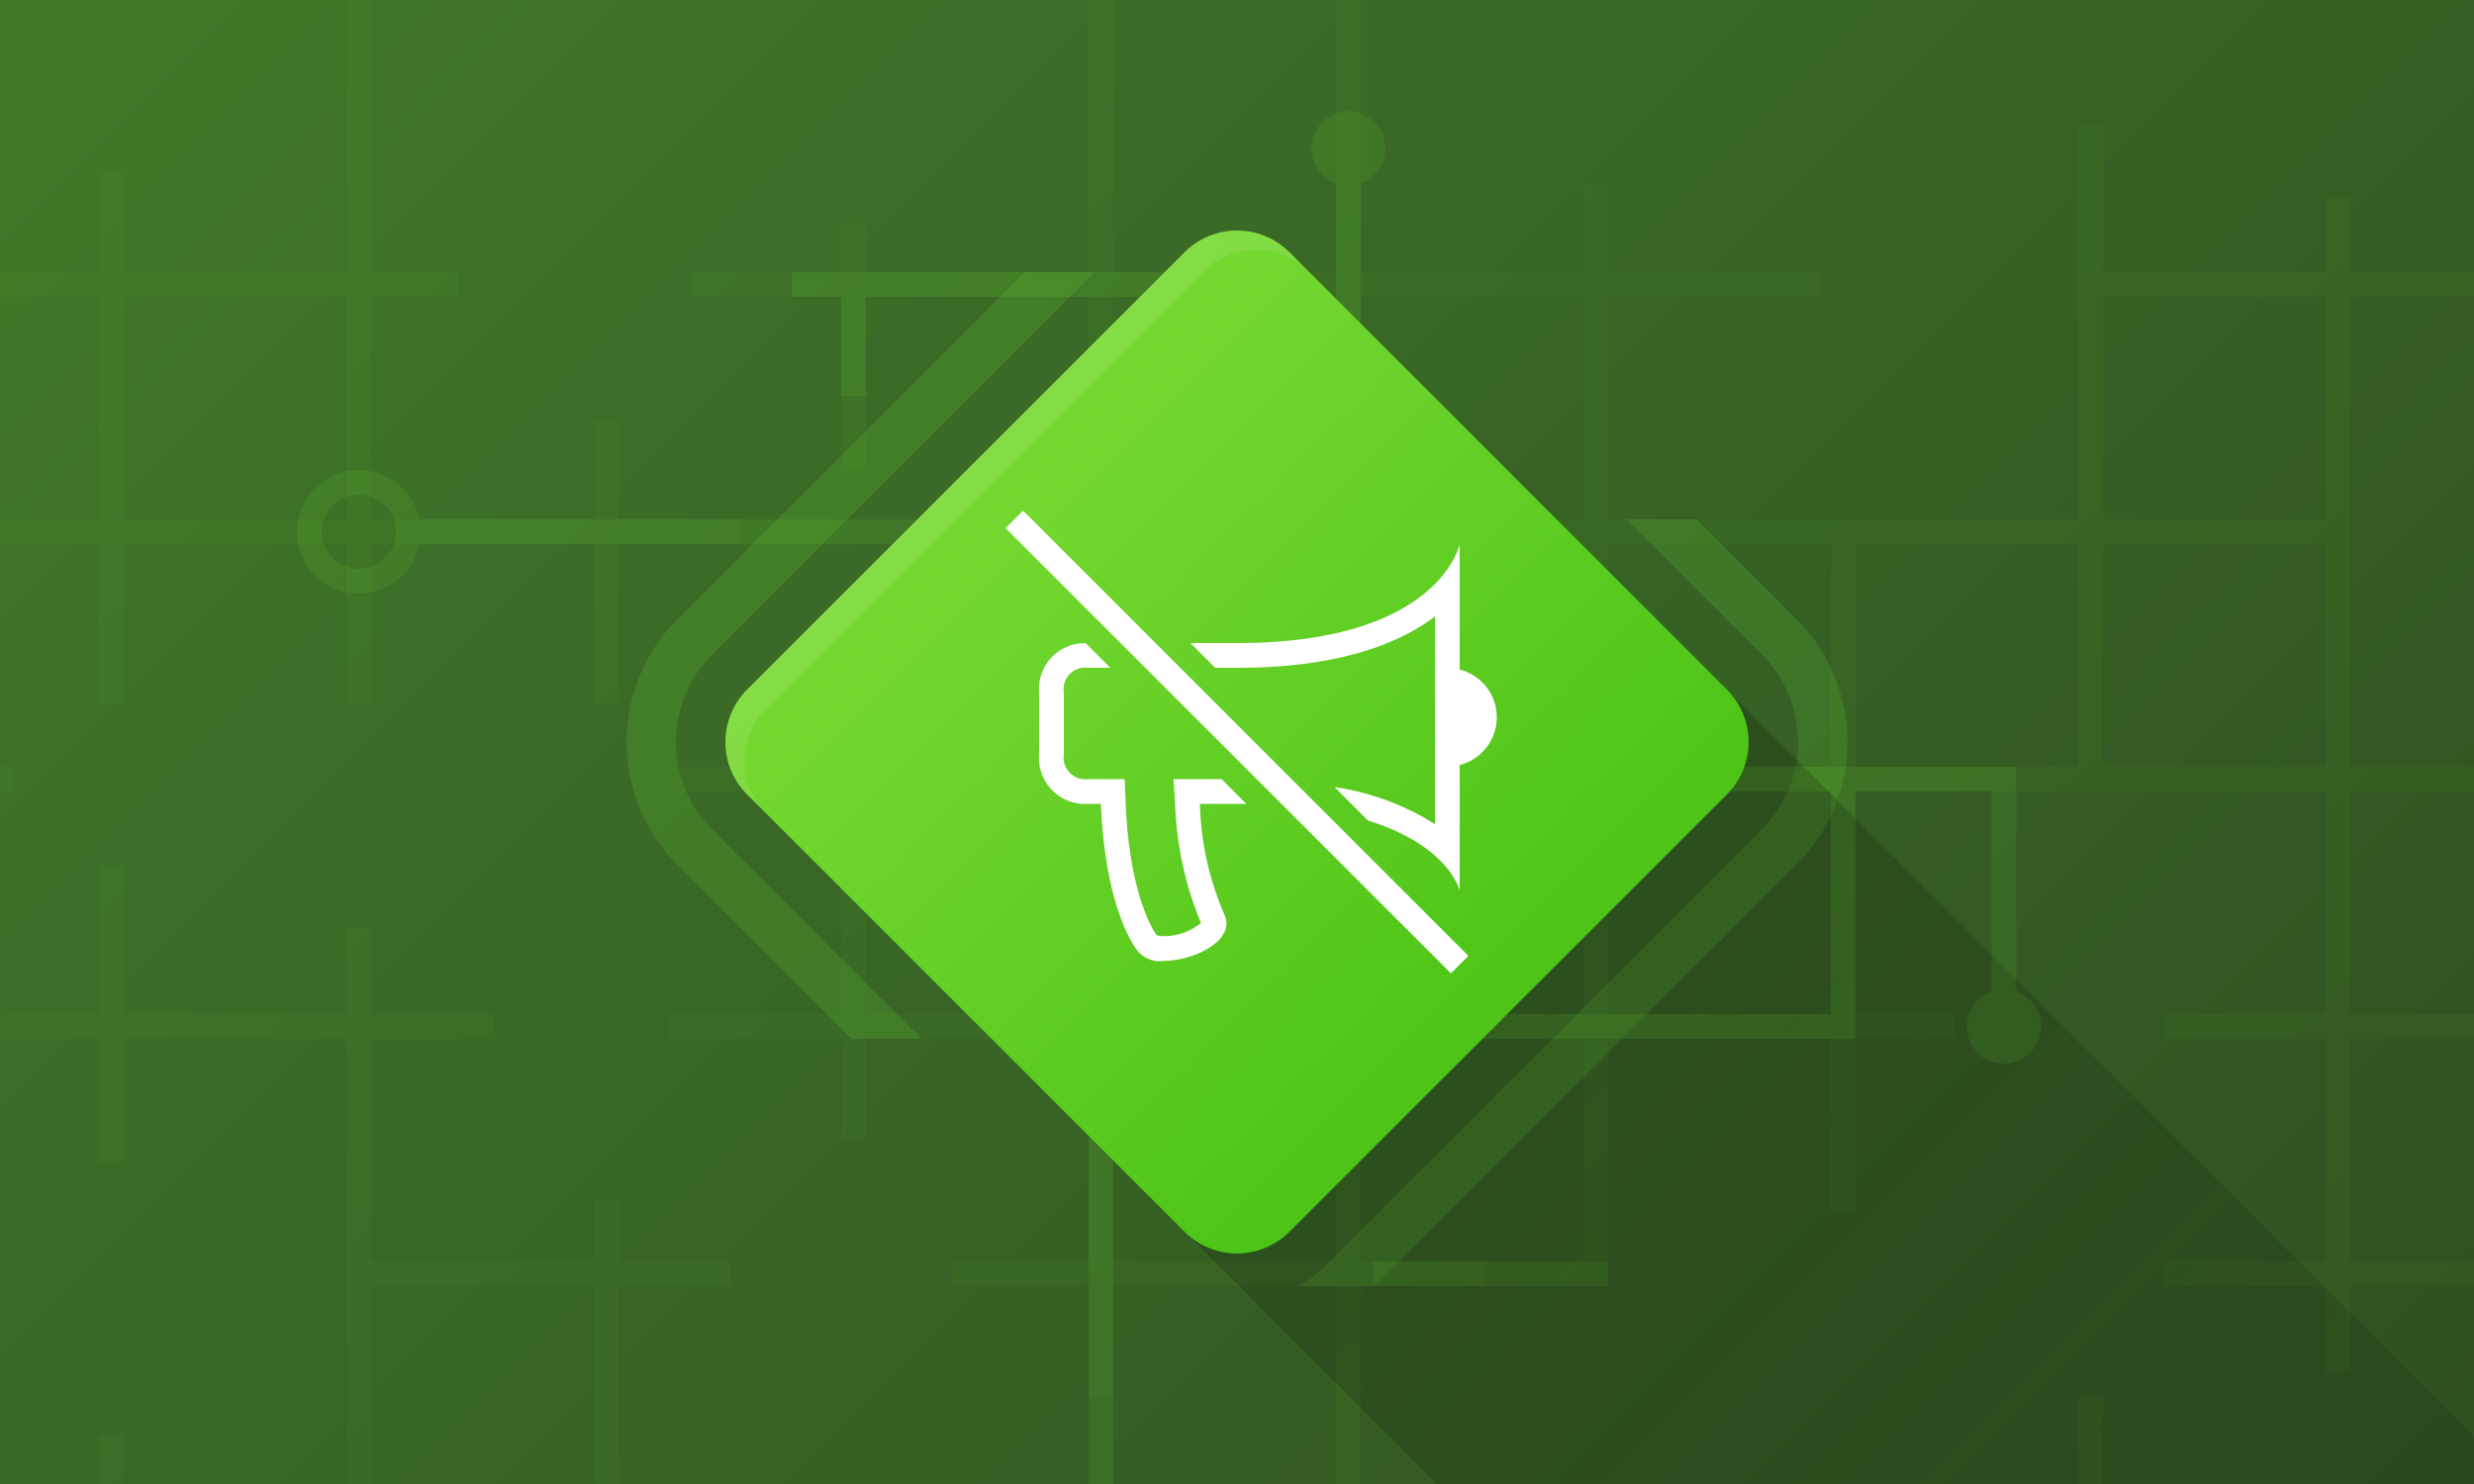 <svg xmlns="http://www.w3.org/2000/svg" width="200" height="120"><rect width="100%" height="100%" fill="#333333" stroke="none"/><defs><linearGradient id="a" x1="20" y1="-20" x2="180" y2="140" gradientUnits="userSpaceOnUse"><stop offset="0" stop-color="#417929"/><stop offset="1" stop-color="#2e5021"/></linearGradient><linearGradient id="b" x1="99.289" y1="59.289" x2="205.5" y2="165.5" gradientTransform="matrix(.88 -.626 .88 .626 -67.674 150.437)" gradientUnits="userSpaceOnUse"><stop offset="0" stop-opacity=".2"/><stop offset="1" stop-opacity="0"/></linearGradient><linearGradient id="c" x1="78.08" y1="38.08" x2="121.92" y2="81.92" gradientUnits="userSpaceOnUse"><stop offset="0" stop-color="#77d931"/><stop offset="1" stop-color="#4dc417"/></linearGradient></defs><path fill="url(#a)" d="M0 0h200v120H0z"/><path d="M210 102v2h-20v7h-2v-7h-13v-2h13V84h-13v-2h13V64h-38v18h8v2h-8v14h-2V84h-18v18h-2V84h-18v18h10v2h-10v18h-2v-18H90v9h-2v-9H77v-2h11V84H70v8h-2v-8H54v-2h14V64H55v-2h13v-9h2v9h18v-9h2v9h18V44H94v-2h14V24H90v14h-2V24H70v14h-2V24H56v-2h12v-4h2v4h18V0h2v22h18V0h2v22h18v-7h2v7h17v2h-17v18h38V10h2v12h18v-6h2v6h20v2h-20v38h20v2h-20v18h20v2h-20v18zM88 64H70v18h18zm20 0H90v18h18zm0 20H90v18h18zm20-60h-18v18h18zm0 20h-18v18h18zm0 20h-18v18h18zm20-20h-18v18h18zm0 20h-18v18h18zm20-20h-18v18h18zm20-20h-18v18h18zm0 20h-18v18h18zM60 44H50v13h-2V44H30v13h-2V44H10v13H8V44h-18v-2H8V24h-18v-2H8v-8h2v8h18V0h2v22h7v2h-7v18h18v-8h2v8h10zM28 24H10v18h18zm142 98h-2v-9h2zM1 64h-11v-2H1zm9 58H8v-6h2zm40-25v5h9v2h-9v18h-2v-18H30v18h-2V84H10v10H8V84h-18v-2H8V70h2v12h18v-7h2v7h10v2H30v18h18v-5z" opacity=".05" fill="#6c3"/><path d="M88 84v38h2V84zM64 22v2h4v8h2v-8h29l2-2zm45-13a3 3 0 0 0-1 5.82V31h2V14.82A3 3 0 0 0 109 9zm2 93v2h19v-2zm52-21.82V62h-27v2h12v18h-36v2h38V64h11v16.18a3 3 0 1 0 2 0zM33.9 42a5 5 0 1 0 0 2H80l2-2zM29 46a3 3 0 1 1 3-3 3 3 0 0 1-3 3z" opacity=".15" fill-rule="evenodd" fill="#6c3"/><path d="M145.26 50.1l-8.1-8.1h-5.66l10.93 10.93a10.007 10.007 0 0 1 0 14.14l-35.36 35.36a10.129 10.129 0 0 1-2.03 1.57h6.11l34.1-34.1a14.024 14.024 0 0 0 .01-19.8zm-87.69 2.83L88.5 22h-5.65l-28.1 28.1a14.024 14.024 0 0 0-.01 19.8L68.84 84h5.66L57.57 67.07a10.007 10.007 0 0 1 0-14.14z" opacity=".2" fill="#6c3"/><path transform="rotate(45 165.394 125.394)" fill="url(#b)" d="M71.908 94.407h186.974v61.976H71.908z"/><path d="M104.243 20.4L139.6 55.757a6 6 0 0 1 0 8.486L104.243 99.6a6 6 0 0 1-8.486 0L60.4 64.243a6 6 0 0 1 0-8.486L95.757 20.4a6 6 0 0 1 8.486 0z" fill="url(#c)" fill-rule="evenodd"/><path d="M104.24 20.4a6 6 0 0 0-8.48 0L60.4 55.76a6 6 0 0 0 0 8.48l1.47 1.47a6 6 0 0 1 .08-8.4l35.36-35.36a6 6 0 0 1 8.4-.08z" opacity=".1" fill="#fff"/><path d="M100.76 65.01l-2-2.01h-3.89l.13 2.12a27.677 27.677 0 0 0 2.09 9.52 4.818 4.818 0 0 1-3.02 1.06 2.076 2.076 0 0 1-.53-.06l-.15-.19c-.02-.03-2.09-2.93-2.39-10.53L90.92 63H88a1.755 1.755 0 0 1-2-2v-5a1.755 1.755 0 0 1 2-2h1.76l-1.99-1.99A3.7 3.7 0 0 0 84 56v5a3.728 3.728 0 0 0 4 4h1c.34 8.54 2.8 11.66 2.8 11.66a2.3 2.3 0 0 0 2.27 1.04c2.46 0 5.82-1.66 4.93-3.7a24.064 24.064 0 0 1-2-9h3c.26 0 .51 0 .76.01zM118 54.14V44s-1.62 8-18 8h-3.76l2 2H100c8.26 0 13.14-1.98 16-4.15v16.79a21.091 21.091 0 0 0-8.12-3l2.71 2.71C117.15 68.38 118 72 118 72V61.86a3.983 3.983 0 0 0 0-7.72zM81.293 42.707l1.414-1.414 36 36-1.414 1.414z" fill="#fff"/></svg>
